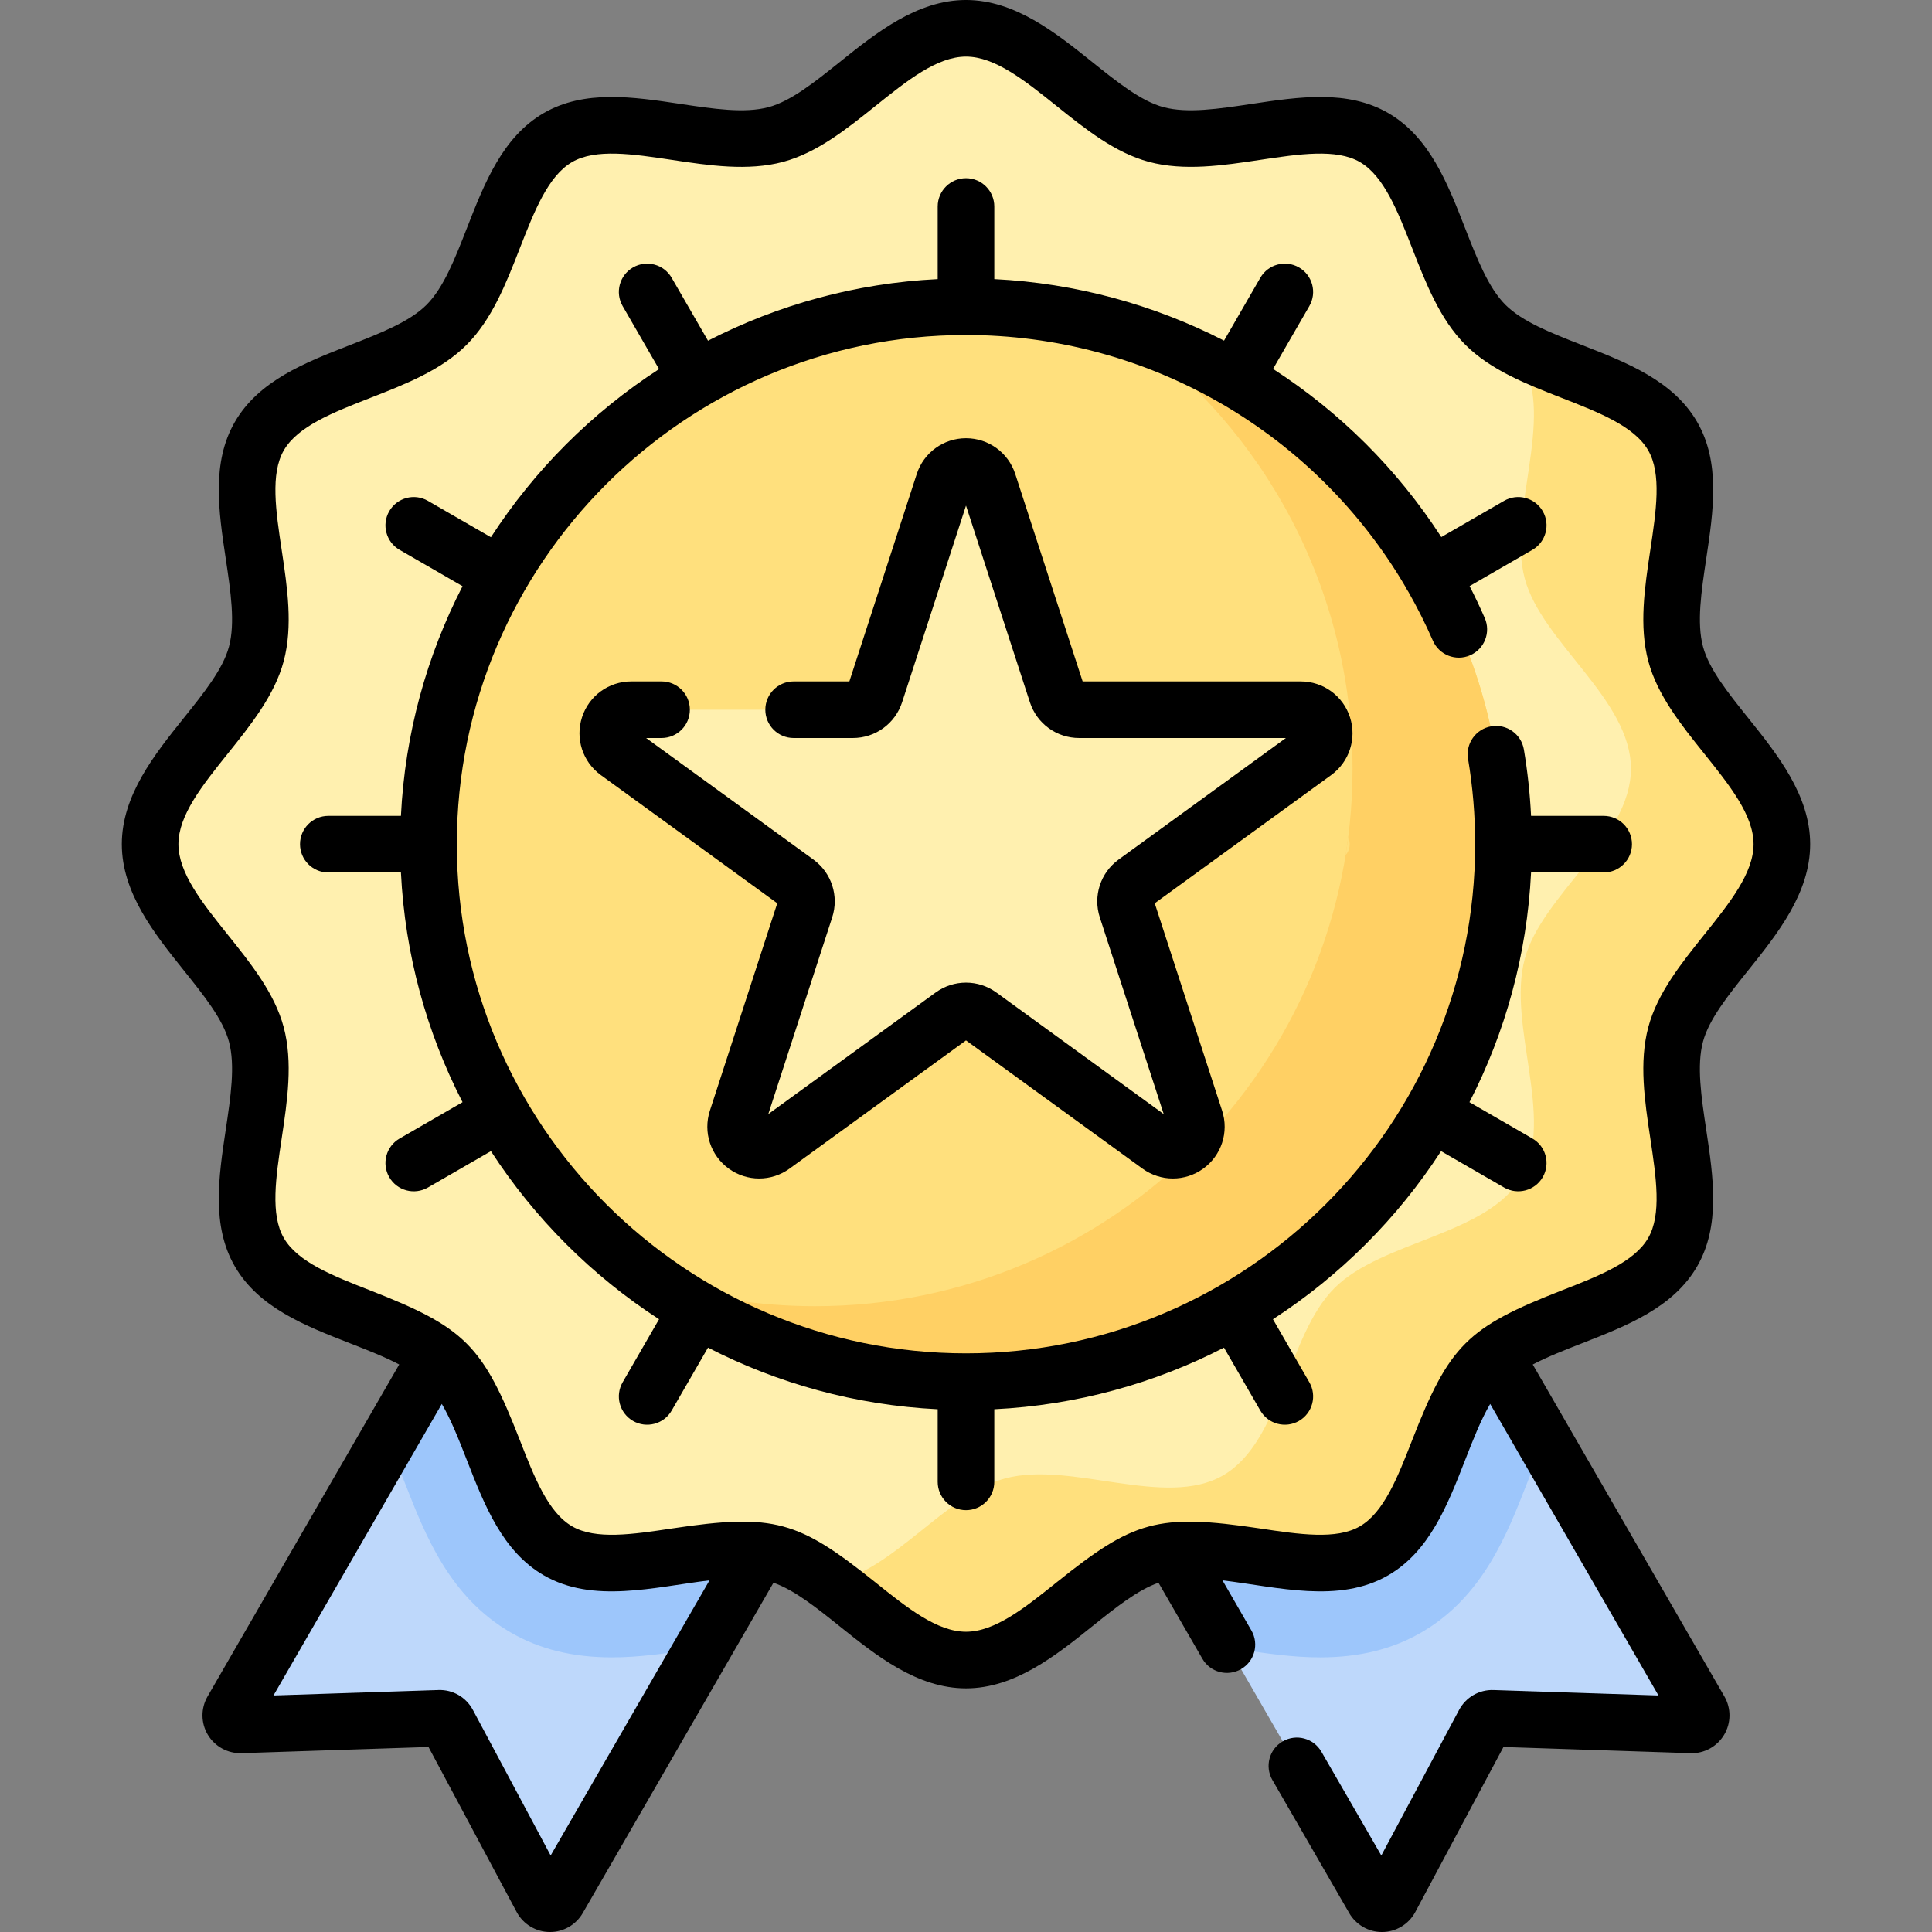<svg id="Capa_1" enable-background="new 0 0 512 512" height="512" viewBox="0 0 512 512" width="512" xmlns="http://www.w3.org/2000/svg"><rect x="0" y="0" width="512" height="512" fill="#808080" stroke="none"/><g><path d="m472.215 223.715c0 18.393-23.61 33.438-28.144 50.402-4.691 17.552 8.094 42.36-.797 57.728-9.019 15.589-36.98 16.862-49.631 29.513s-13.925 40.612-29.514 49.631c-15.367 8.891-40.175-3.895-57.727.797-16.964 4.534-32.009 28.144-50.402 28.144s-33.438-23.61-50.402-28.144c-17.552-4.691-42.36 8.094-57.728-.797-15.589-9.019-16.862-36.98-29.513-49.631s-40.612-13.925-49.631-29.514c-8.891-15.367 3.895-40.175-.797-57.727-4.534-16.964-28.144-32.009-28.144-50.402s23.61-33.438 28.144-50.402c4.691-17.552-8.094-42.36.797-57.728 9.019-15.589 36.98-16.862 49.631-29.513s13.925-40.612 29.514-49.631c15.367-8.891 40.175 3.895 57.727-.797 16.963-4.534 32.009-28.144 50.402-28.144s33.438 23.61 50.402 28.144c17.552 4.691 42.36-8.094 57.728.797 15.589 9.019 16.862 36.98 29.513 49.631s40.612 13.925 49.631 29.514c8.891 15.367-3.895 40.175.797 57.727 4.534 16.963 28.144 32.008 28.144 50.402z" fill="#fff0af"/><path d="m444.071 274.117c4.534-16.964 28.144-32.009 28.144-50.402s-23.61-33.439-28.144-50.402c-4.691-17.552 8.095-42.359-.797-57.727-7.89-13.637-30.275-16.319-44.226-25.246 1.662 1.557 3.094 3.289 4.226 5.246 8.891 15.367-3.895 40.175.797 57.727 4.534 16.964 28.144 32.009 28.144 50.402s-23.61 33.438-28.144 50.402c-4.691 17.552 8.094 42.36-.797 57.728-9.019 15.589-36.98 16.862-49.631 29.513s-13.925 40.612-29.514 49.631c-15.367 8.891-40.175-3.895-57.727.797-15.697 4.195-29.751 24.723-46.334 27.766 11.545 8.522 22.898 20.378 35.932 20.378 18.393 0 33.439-23.61 50.402-28.144 17.552-4.691 42.359 8.095 57.727-.797 15.589-9.019 16.862-36.98 29.514-49.631 12.651-12.651 40.612-13.925 49.631-29.513 8.891-15.368-3.895-40.176.797-57.728z" fill="#ffe07d"/><circle cx="256" cy="223.715" fill="#ffe07d" r="142.435"/><path d="m298.843 87.836c36.081 25.841 59.593 68.114 59.593 115.879 0 78.665-63.771 142.435-142.435 142.435-14.929 0-29.321-2.297-42.843-6.557 23.341 16.717 51.942 26.557 82.842 26.557 78.665 0 142.435-63.771 142.435-142.435 0-63.737-41.863-117.694-99.592-135.879z" fill="#ffd064"/><path d="m357.289 221.868c-.203 1.594-.433 3.18-.688 4.758 1.158-1.31 1.388-3.213.688-4.758z" fill="#ffe07d"/><path d="m147.87 410.988c-15.589-9.019-16.862-36.98-29.514-49.631-.774-.774-1.605-1.505-2.486-2.199l-54.373 94.177c-.988 1.711.289 3.841 2.264 3.776l52.651-1.738c.959-.032 1.852.484 2.304 1.33l24.82 46.466c.931 1.742 3.414 1.783 4.402.073l53.272-92.27c-17.111-1.953-39.213 8.19-53.34.016z" fill="#bed8fb"/><path d="m396.129 359.158c-.881.695-1.712 1.426-2.486 2.2-12.651 12.651-13.925 40.612-29.514 49.631-14.126 8.173-36.228-1.97-53.34-.018l53.272 92.27c.988 1.711 3.471 1.67 4.402-.073l24.82-46.466c.452-.846 1.345-1.362 2.304-1.33l52.651 1.738c1.974.065 3.251-2.065 2.264-3.776z" fill="#bed8fb"/><path d="m147.87 410.989c-15.589-9.019-16.862-36.98-29.513-49.631-.774-.774-1.605-1.505-2.486-2.199l-13.232 22.919c1.633 3.167 3.461 7.847 4.808 11.297 5.194 13.301 11.659 29.854 27.904 39.254 7.668 4.437 16.438 6.593 26.809 6.593 7.28 0 14.433-1.075 20.744-2.023 1.172-.176 2.329-.35 3.461-.513l14.846-25.714c-17.112-1.953-39.214 8.19-53.341.017z" fill="#9dc6fb"/><path d="m409.361 382.077-13.232-22.919c-.881.695-1.712 1.426-2.486 2.2-12.651 12.651-13.925 40.612-29.514 49.631-14.126 8.173-36.228-1.97-53.34-.018l14.846 25.715c1.131.163 2.287.337 3.459.513 6.312.948 13.466 2.023 20.747 2.023 10.372 0 19.14-2.157 26.808-6.593 16.244-9.398 22.709-25.953 27.903-39.253 1.348-3.452 3.176-8.133 4.809-11.299z" fill="#9dc6fb"/><path d="m261.919 127.936 18.146 55.846c.833 2.564 3.223 4.301 5.919 4.301h58.72c6.029 0 8.536 7.715 3.658 11.259l-47.506 34.515c-2.181 1.585-3.094 4.394-2.261 6.959l18.146 55.846c1.863 5.734-4.7 10.502-9.578 6.959l-47.506-34.515c-2.181-1.585-5.135-1.585-7.317 0l-47.506 34.515c-4.878 3.544-11.441-1.224-9.578-6.959l18.146-55.846c.833-2.564-.08-5.374-2.261-6.959l-47.506-34.515c-4.878-3.544-2.371-11.259 3.658-11.259h58.72c2.696 0 5.086-1.736 5.919-4.301l18.146-55.846c1.866-5.734 9.978-5.734 11.841 0z" fill="#fff0af"/><path d="m463.331 257.106c7.68-9.584 16.384-20.447 16.384-33.392s-8.705-23.808-16.384-33.393c-5.363-6.692-10.429-13.015-12.014-18.946-1.695-6.342-.453-14.606.861-23.355 1.877-12.499 3.819-25.423-2.412-36.191-6.329-10.938-18.603-15.73-30.473-20.366-8.145-3.181-15.838-6.186-20.347-10.693-4.509-4.51-7.513-12.203-10.694-20.348-4.636-11.87-9.429-24.145-20.367-30.474-10.769-6.23-23.692-4.289-36.191-2.411-8.751 1.314-17.014 2.557-23.356.86-5.932-1.585-12.254-6.65-18.947-12.014-9.583-7.679-20.447-16.383-33.391-16.383s-23.808 8.704-33.392 16.384c-6.693 5.363-13.015 10.429-18.947 12.014-6.342 1.696-14.605.454-23.355-.86-12.5-1.878-25.423-3.818-36.191 2.412-10.938 6.328-15.73 18.602-20.366 30.472-3.181 8.145-6.185 15.838-10.694 20.347-4.509 4.51-12.203 7.514-20.348 10.695-11.87 4.635-24.144 9.429-30.472 20.366-6.23 10.769-4.289 23.692-2.412 36.19 1.314 8.75 2.556 17.015.861 23.356-1.585 5.932-6.651 12.254-12.014 18.946-7.68 9.585-16.384 20.448-16.384 33.393s8.704 23.808 16.384 33.392c5.363 6.693 10.429 13.016 12.014 18.947 1.695 6.341.453 14.605-.861 23.355-1.877 12.498-3.819 25.422 2.412 36.19 6.329 10.938 18.603 15.731 30.472 20.366 4.688 1.831 9.226 3.603 13.093 5.638l-50.796 87.982c-1.818 3.149-1.786 7.043.084 10.161 1.87 3.119 5.301 4.974 8.922 4.86l49.552-1.636 23.358 43.73c1.721 3.223 5.098 5.3 8.838 5.3 3.572 0 6.885-1.908 8.675-5.009l50.548-87.553c5.547 1.928 11.428 6.639 17.626 11.606 9.584 7.681 20.448 16.385 33.392 16.385s23.808-8.704 33.392-16.385c6.199-4.967 12.079-9.678 17.626-11.606l11.635 20.153c2.077 3.598 6.667 4.81 10.245 2.745 3.587-2.071 4.816-6.658 2.745-10.245l-7.672-13.288c14.73 1.791 30.891 6.211 43.914-1.323 10.938-6.328 15.73-18.603 20.366-30.473 2.132-5.46 4.185-10.717 6.666-14.948l44.605 77.259-43.691-1.442c-3.832-.141-7.353 1.902-9.163 5.293l-20.596 38.556-15.88-27.506c-2.072-3.588-6.658-4.814-10.245-2.745-3.587 2.071-4.816 6.658-2.745 10.245l20.364 35.272c1.791 3.102 5.103 5.009 8.675 5.009 3.679 0 7.088-2.023 8.837-5.299l23.36-43.73 49.551 1.636c3.63.14 7.053-1.742 8.923-4.86s1.902-7.012.084-10.161l-50.796-87.981c3.867-2.034 8.405-3.806 13.092-5.637 11.87-4.636 24.145-9.429 30.473-20.366 6.23-10.769 4.289-23.693 2.412-36.191-1.314-8.75-2.556-17.015-.861-23.355 1.587-5.934 6.653-12.256 12.016-18.95zm-317.404 234.619-20.595-38.556c-1.811-3.391-5.326-5.438-9.167-5.293l-43.688 1.442 44.605-77.258c2.48 4.231 4.533 9.488 6.665 14.948 4.636 11.87 9.429 24.145 20.367 30.473 13.027 7.536 29.191 3.113 43.914 1.323zm290.898-219.544c-2.501 9.356-.966 19.574.519 29.456 1.562 10.403 3.039 20.229-.562 26.452-3.696 6.389-13.046 10.04-22.946 13.905-24.979 9.757-29.769 14.495-39.557 39.558-3.866 9.899-7.517 19.249-13.906 22.945-6.222 3.602-16.048 2.124-26.45.562-27.223-4.091-33.592-2.001-53.911 14.281-8.401 6.731-16.336 13.09-24.012 13.09s-15.611-6.358-24.012-13.09c-20.392-16.34-26.776-18.361-53.911-14.281-10.402 1.562-20.228 3.039-26.451-.562-6.389-3.696-10.04-13.046-13.906-22.944-9.758-24.989-14.475-29.764-39.558-39.558-9.899-3.866-19.249-7.518-22.945-13.906-3.6-6.223-2.124-16.048-.561-26.45 1.484-9.882 3.02-20.101.519-29.457-2.399-8.979-8.704-16.846-14.8-24.454-6.731-8.4-13.09-16.336-13.09-24.012s6.358-15.611 13.09-24.013c6.096-7.608 12.4-15.476 14.8-24.453 2.501-9.356.966-19.575-.519-29.458-1.562-10.402-3.039-20.228.562-26.45 3.696-6.389 13.046-10.04 22.945-13.906 9.226-3.603 18.766-7.328 25.498-14.061 6.731-6.731 10.457-16.271 14.06-25.497 3.866-9.898 7.517-19.248 13.906-22.944 6.222-3.602 16.048-2.126 26.451-.562 9.882 1.486 20.101 3.021 29.457.52 8.978-2.4 16.845-8.704 24.453-14.8 8.401-6.734 16.336-13.092 24.012-13.092s15.611 6.358 24.013 13.09c7.608 6.096 15.475 12.399 24.453 14.8 9.357 2.5 19.575.967 29.457-.519 10.403-1.562 20.229-3.038 26.451.561 6.389 3.697 10.04 13.047 13.906 22.946 3.603 9.226 7.329 18.766 14.06 25.498 6.731 6.73 16.271 10.456 25.497 14.06 9.899 3.865 19.249 7.517 22.946 13.905 3.6 6.223 2.124 16.049.561 26.451-1.484 9.882-3.02 20.101-.519 29.457 2.399 8.978 8.704 16.845 14.8 24.453 6.731 8.401 13.09 16.337 13.09 24.013s-6.358 15.611-13.09 24.012c-6.096 7.608-12.4 15.475-14.8 24.454z"/><path d="m424.989 216.215h-19.24c-.293-5.908-.929-11.796-1.904-17.583-.688-4.084-4.554-6.842-8.642-6.149-4.085.688-6.838 4.557-6.15 8.642 1.249 7.412 1.882 15.013 1.882 22.591 0 74.403-60.532 134.936-134.936 134.936s-134.936-60.532-134.936-134.936 60.533-134.937 134.937-134.937c23.691 0 46.929 6.204 67.468 18.078.106.061.213.12.321.175 19.928 11.575 36.837 28.211 48.76 48.62.199.427.414.794.669 1.157 2.383 4.174 4.559 8.502 6.512 12.974 1.657 3.797 6.078 5.529 9.874 3.874 3.796-1.657 5.53-6.078 3.873-9.874-1.255-2.876-2.594-5.698-4.013-8.465l16.635-9.605c3.587-2.071 4.816-6.658 2.745-10.245s-6.659-4.815-10.245-2.745l-16.637 9.605c-11.653-18.031-26.92-33.149-44.588-44.56l9.615-16.654c2.071-3.587.842-8.174-2.745-10.245-3.588-2.071-8.174-.843-10.245 2.745l-9.616 16.655c-18.608-9.536-39.298-15.23-60.883-16.306v-19.24c0-4.143-3.358-7.5-7.5-7.5s-7.5 3.357-7.5 7.5v19.24c-21.834 1.081-42.454 6.854-60.87 16.33l-9.63-16.677c-2.071-3.588-6.659-4.815-10.245-2.745-3.587 2.071-4.816 6.658-2.745 10.245l9.642 16.7c-17.8 11.541-33.01 26.751-44.551 44.551l-16.7-9.642c-3.587-2.071-8.174-.843-10.245 2.745-2.071 3.587-.842 8.174 2.745 10.245l16.678 9.63c-9.476 18.416-15.249 39.036-16.33 60.87h-19.238c-4.142 0-7.5 3.357-7.5 7.5s3.358 7.5 7.5 7.5h19.239c1.081 21.834 6.854 42.454 16.33 60.87l-16.678 9.629c-3.587 2.071-4.816 6.658-2.745 10.245 2.077 3.598 6.667 4.81 10.245 2.745l16.7-9.641c11.541 17.8 26.751 33.01 44.551 44.551l-9.642 16.7c-2.071 3.587-.842 8.174 2.745 10.245 3.571 2.061 8.165.858 10.245-2.745l9.629-16.678c18.416 9.476 39.036 15.249 60.87 16.33v19.239c0 4.143 3.358 7.5 7.5 7.5s7.5-3.357 7.5-7.5v-19.239c21.834-1.081 42.454-6.854 60.87-16.33l9.63 16.677c2.077 3.598 6.667 4.81 10.245 2.745 3.587-2.071 4.816-6.658 2.745-10.245l-9.642-16.7c17.8-11.541 33.01-26.751 44.551-44.551l16.7 9.641c3.571 2.061 8.165.858 10.245-2.745 2.071-3.587.842-8.174-2.745-10.245l-16.678-9.629c9.476-18.416 15.249-39.036 16.33-60.87h19.239c4.142 0 7.5-3.357 7.5-7.5s-3.359-7.499-7.501-7.499z"/><path d="m357.756 190.065c-1.843-5.672-7.088-9.482-13.052-9.482h-57.792l-17.859-54.966c-1.843-5.671-7.088-9.481-13.052-9.481s-11.209 3.811-13.052 9.482l-17.859 54.965h-14.77c-4.142 0-7.5 3.357-7.5 7.5s3.358 7.5 7.5 7.5h15.697c5.964 0 11.21-3.812 13.052-9.483l16.931-52.112 16.932 52.111c1.843 5.672 7.088 9.483 13.053 9.483h54.792l-44.328 32.206c-4.825 3.506-6.828 9.673-4.985 15.344l16.932 52.111-44.329-32.206c-4.825-3.506-11.309-3.506-16.133 0l-44.329 32.206 16.932-52.11c1.843-5.672-.16-11.839-4.985-15.345l-44.328-32.206h4.095c4.142 0 7.5-3.357 7.5-7.5s-3.358-7.5-7.5-7.5h-8.023c-5.964 0-11.209 3.811-13.052 9.482-1.843 5.672.16 11.838 4.985 15.344l46.755 33.97-17.859 54.965c-1.842 5.673.162 11.839 4.987 15.345 4.835 3.511 11.318 3.498 16.132-.001l46.756-33.969 46.755 33.97c4.825 3.505 11.308 3.506 16.133.001 4.825-3.506 6.829-9.672 4.986-15.345l-17.859-54.965 46.756-33.97c4.825-3.506 6.829-9.672 4.985-15.344z"/></g></svg>
